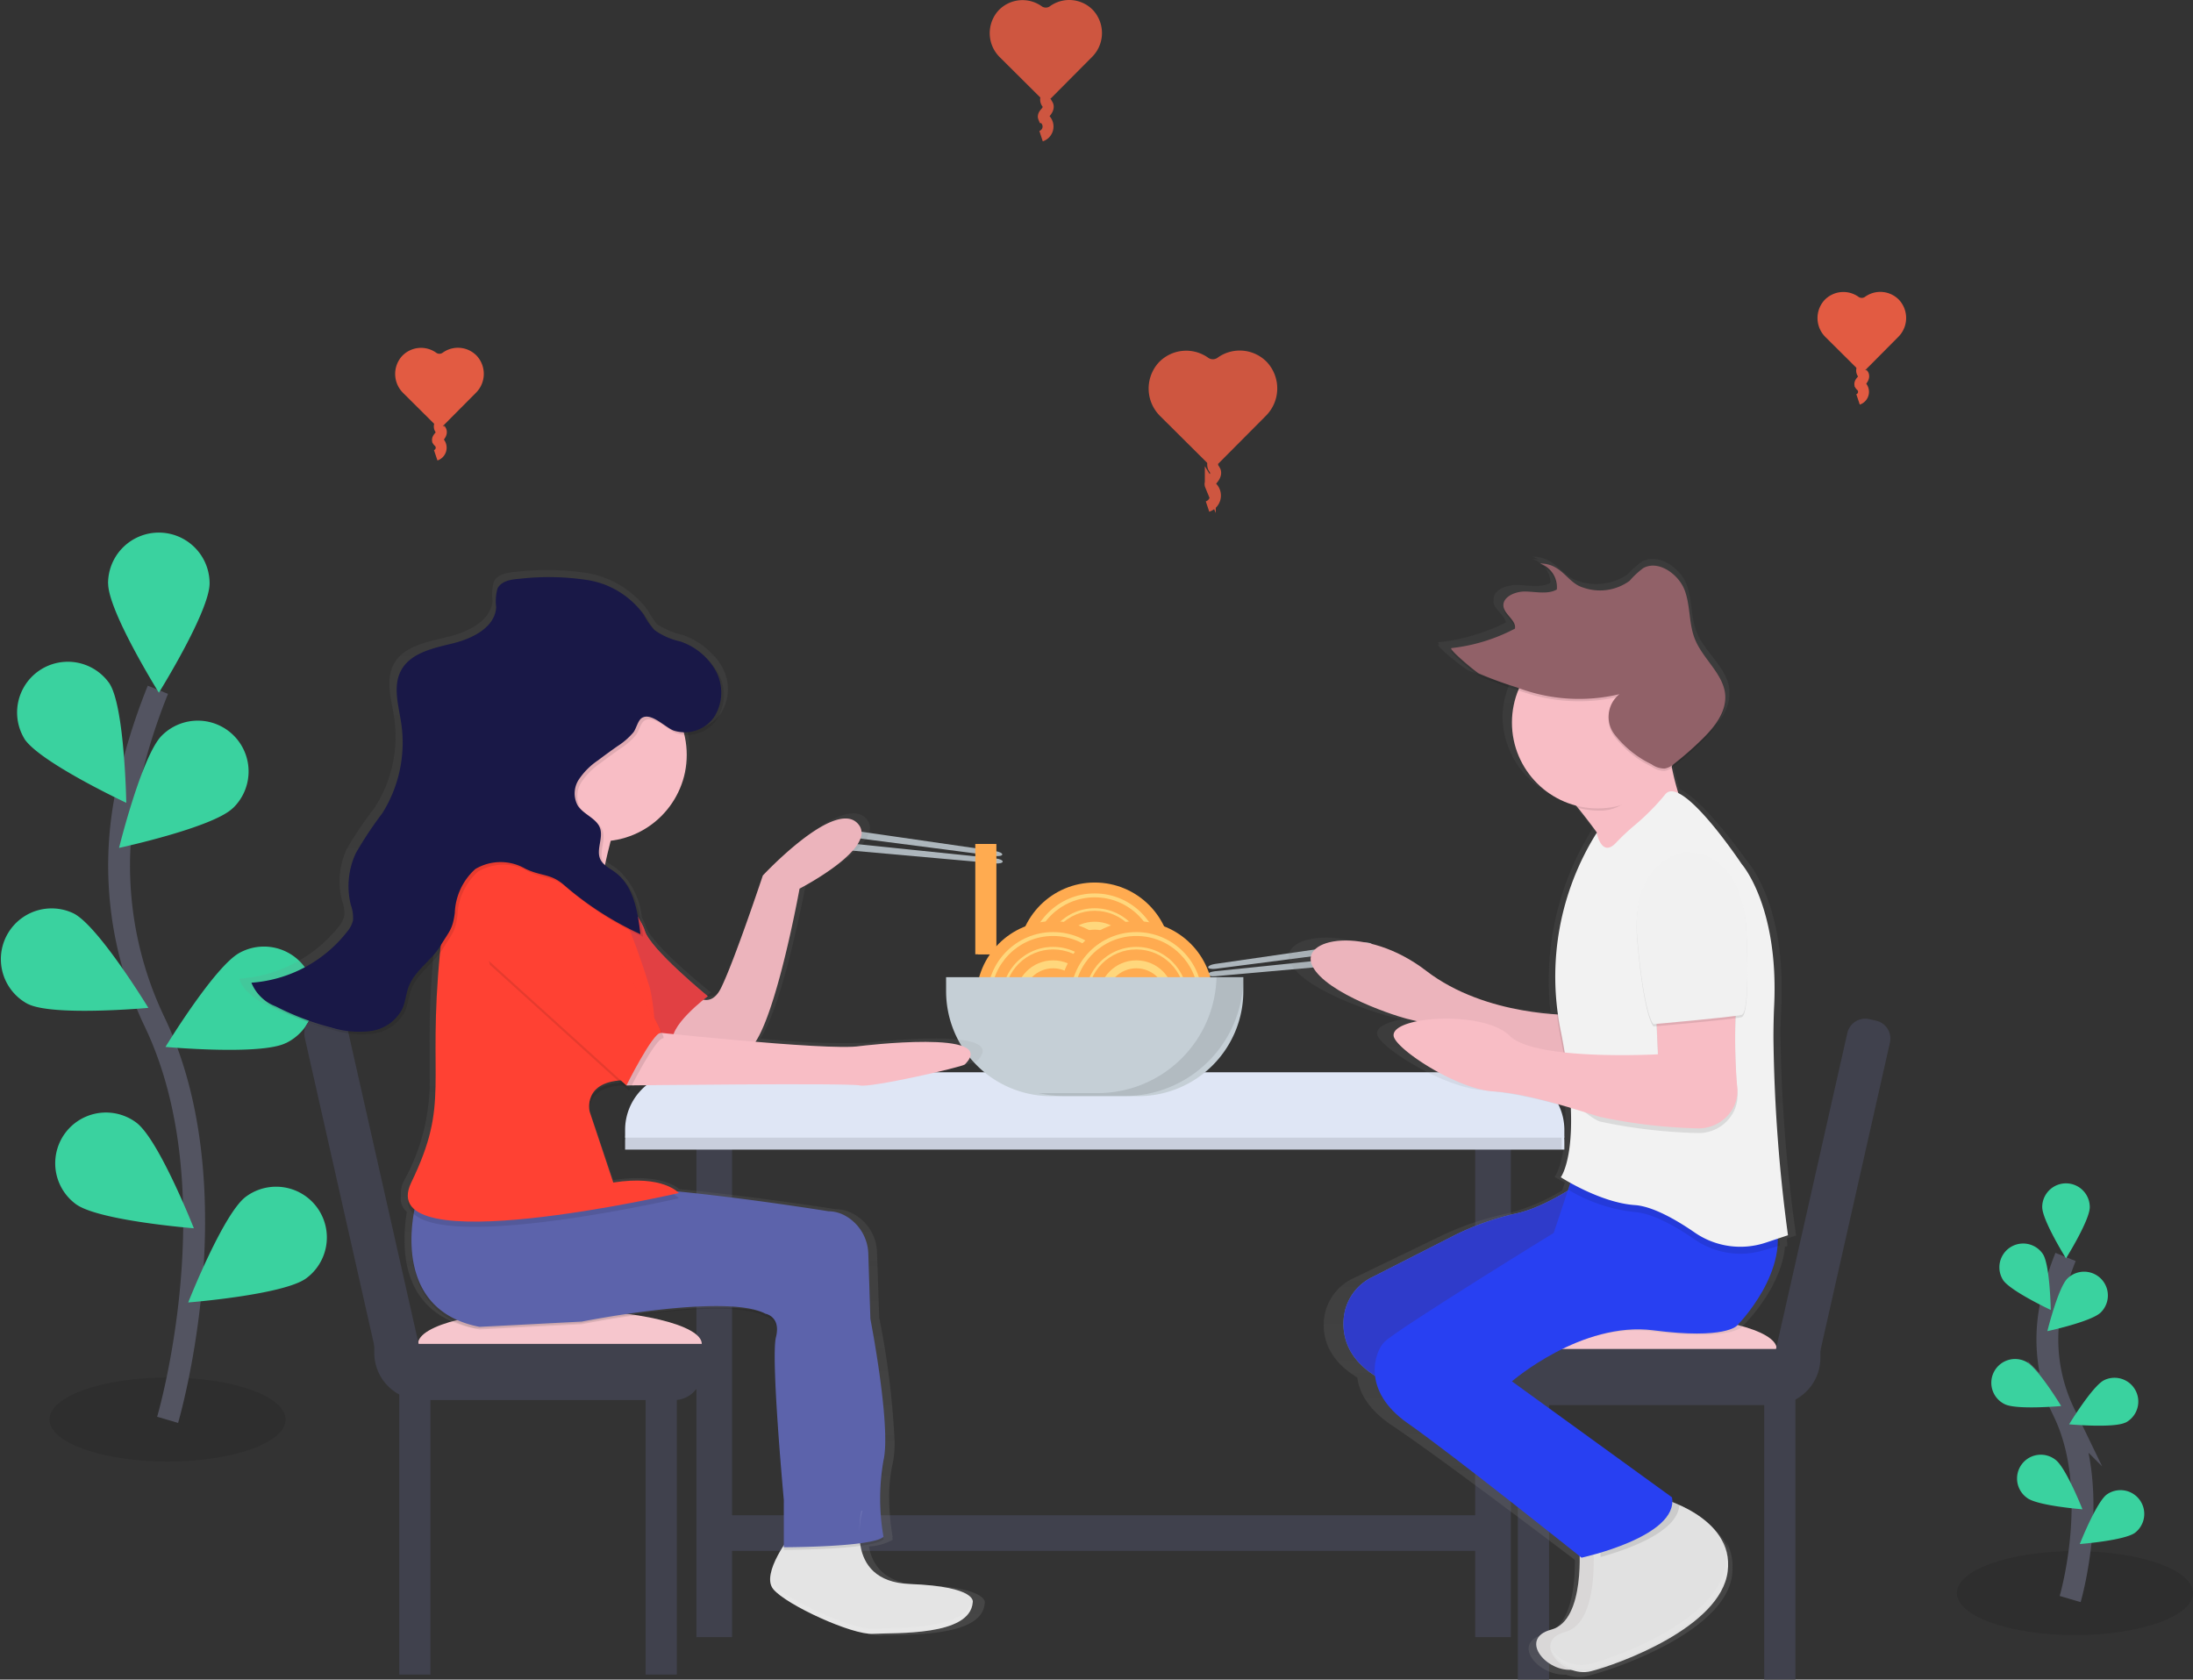 <svg xmlns="http://www.w3.org/2000/svg" xmlns:xlink="http://www.w3.org/1999/xlink" width="200.893" height="153.847" viewBox="0 0 200.893 153.847">
  <rect x="0" y="0" width="200.893" height="153.847" fill="#333333" stroke="none"/>
  <defs>
    <linearGradient id="linear-gradient" x1="0.5" y1="1" x2="0.5" gradientUnits="objectBoundingBox">
      <stop offset="0" stop-color="gray" stop-opacity="0.251"/>
      <stop offset="0.54" stop-color="gray" stop-opacity="0.122"/>
      <stop offset="1" stop-color="gray" stop-opacity="0.102"/>
    </linearGradient>
    <linearGradient id="linear-gradient-2" x1="0.5" y1="1" x2="0.5" y2="0" xlink:href="#linear-gradient"/>
  </defs>
  <g id="Group_87" data-name="Group 87" transform="translate(-156 -392.162)">
    <g id="Group_86" data-name="Group 86" transform="translate(156 392.162)">
      <g id="Group_84" data-name="Group 84">
        <g id="Group_82" data-name="Group 82">
          <g id="undraw_eating_together_tjhx_1_" data-name="undraw_eating_together_tjhx (1)" transform="translate(0 48.787)">
            <ellipse id="Ellipse_78" data-name="Ellipse 78" cx="10.816" cy="3.846" rx="10.816" ry="3.846" transform="translate(4.534 77.392)" opacity="0.1"/>
            <ellipse id="Ellipse_79" data-name="Ellipse 79" cx="10.816" cy="3.846" rx="10.816" ry="3.846" transform="translate(179.262 93.29)" opacity="0.1"/>
            <path id="Path_766" data-name="Path 766" d="M930.543,605.384s2.884-9.816-.543-17.041a15.505,15.505,0,0,1-1.255-9.727,26.087,26.087,0,0,1,1.377-4.567" transform="translate(-740.903 -507.702)" fill="none" stroke="#535461" stroke-miterlimit="10" stroke-width="2"/>
            <path id="Path_767" data-name="Path 767" d="M926.5,548.174c0,1.2,2.177,4.692,2.177,4.692s2.178-3.487,2.178-4.692a2.179,2.179,0,1,0-4.358,0Z" transform="translate(-739.418 -486.39)" fill="#3ad29f"/>
            <path id="Path_768" data-name="Path 768" d="M910.431,572.165c.654,1.01,4.379,2.754,4.379,2.754s-.067-4.112-.721-5.122a2.178,2.178,0,0,0-3.656,2.367Z" transform="translate(-726.947 -503.717)" fill="#3ad29f"/>
            <path id="Path_769" data-name="Path 769" d="M908.4,617.13c1.074.541,5.17.168,5.17.168s-2.134-3.516-3.209-4.057a2.178,2.178,0,1,0-1.961,3.889Z" transform="translate(-724.754 -537.297)" fill="#3ad29f"/>
            <path id="Path_770" data-name="Path 770" d="M917.96,653.481c.961.721,5.067,1.038,5.067,1.038s-1.509-3.826-2.476-4.54a2.178,2.178,0,1,0-2.591,3.5Z" transform="translate(-732.26 -565.058)" fill="#3ad29f"/>
            <path id="Path_771" data-name="Path 771" d="M933.334,583.4c-.863.839-4.884,1.706-4.884,1.706s.985-3.992,1.848-4.831a2.178,2.178,0,1,1,3.036,3.125Z" transform="translate(-740.899 -511.962)" fill="#3ad29f"/>
            <path id="Path_772" data-name="Path 772" d="M941.92,624.138c-1.074.541-5.17.168-5.17.168s2.134-3.516,3.209-4.045a2.178,2.178,0,0,1,1.961,3.889Z" transform="translate(-747.204 -542.629)" fill="#3ad29f"/>
            <path id="Path_773" data-name="Path 773" d="M945.877,666.721c-.961.721-5.067,1.038-5.067,1.038s1.509-3.826,2.476-4.54a2.178,2.178,0,0,1,2.591,3.5Z" transform="translate(-750.288 -575.116)" fill="#3ad29f"/>
            <path id="Path_774" data-name="Path 774" d="M197.921,424.762s6.174-20.939-1.154-36.369a33.149,33.149,0,0,1-2.675-20.759,55.648,55.648,0,0,1,2.939-9.744" transform="translate(-182.566 -343.496)" fill="none" stroke="#535461" stroke-miterlimit="10" stroke-width="2"/>
            <path id="Path_775" data-name="Path 775" d="M189.322,302.648c0,2.567,4.648,10.013,4.648,10.013s4.646-7.451,4.646-10.013a4.648,4.648,0,0,0-9.3,0Z" transform="translate(-179.416 -298)" fill="#3ad29f"/>
            <path id="Path_776" data-name="Path 776" d="M155.189,354.118c1.4,2.163,9.345,5.879,9.345,5.879s-.144-8.777-1.541-10.931a4.648,4.648,0,0,0-7.8,5.047Z" transform="translate(-152.966 -335.248)" fill="#3ad29f"/>
            <path id="Path_777" data-name="Path 777" d="M150.67,449.837c2.293,1.156,11.034.358,11.034.358s-4.567-7.5-6.847-8.652a4.649,4.649,0,0,0-4.187,8.3Z" transform="translate(-148.114 -406.664)" fill="#3ad29f"/>
            <path id="Path_778" data-name="Path 778" d="M171.043,527.394c2.065,1.526,10.816,2.216,10.816,2.216s-3.221-8.172-5.288-9.691a4.648,4.648,0,1,0-5.528,7.475Z" transform="translate(-164.1 -465.89)" fill="#3ad29f"/>
            <path id="Path_779" data-name="Path 779" d="M203.911,377.754c-1.841,1.788-10.421,3.641-10.421,3.641s2.1-8.523,3.942-10.311a4.653,4.653,0,1,1,6.489,6.67Z" transform="translate(-182.584 -352.517)" fill="#3ad29f"/>
            <path id="Path_780" data-name="Path 780" d="M222.224,464.717c-2.293,1.156-11.034.358-11.034.358s4.567-7.5,6.847-8.652a4.649,4.649,0,1,1,4.187,8.3Z" transform="translate(-196.03 -417.967)" fill="#3ad29f"/>
            <path id="Path_781" data-name="Path 781" d="M230.666,555.664c-2.065,1.526-10.816,2.216-10.816,2.216s3.221-8.172,5.288-9.691a4.648,4.648,0,1,1,5.528,7.475Z" transform="translate(-202.608 -487.365)" fill="#3ad29f"/>
            <path id="Path_782" data-name="Path 782" d="M481.93,413.613l-13.395-1.735c-.543-.07-.961-.276-.947-.457h0c.024-.18.481-.264,1.036-.185l13.366,1.935c.368.053.647.192.63.315h0C482.6,413.6,482.3,413.661,481.93,413.613Z" transform="translate(-390.804 -383.997)" fill="#adb6bc"/>
            <path id="Path_783" data-name="Path 783" d="M481.9,417.731l-13.435-1.389c-.546-.055-1.009.046-1.026.226h0c-.017.18.418.37.961.418l13.459,1.2c.37.034.673-.038.685-.161h0C482.554,417.9,482.268,417.77,481.9,417.731Z" transform="translate(-390.69 -387.888)" fill="#adb6bc"/>
            <path id="Path_784" data-name="Path 784" d="M609.28,456.613l13.392-1.735c.543-.07.961-.276.947-.457h0c-.024-.18-.481-.264-1.036-.185l-13.366,1.935c-.368.053-.647.192-.63.315h0C608.6,456.6,608.912,456.661,609.28,456.613Z" transform="translate(-497.914 -416.662)" fill="#adb6bc"/>
            <path id="Path_785" data-name="Path 785" d="M609.073,460.731l13.435-1.389c.546-.055,1.009.046,1.026.226h0c.017.18-.418.37-.961.418l-13.459,1.2c-.37.034-.673-.038-.685-.161h0C608.42,460.9,608.706,460.77,609.073,460.731Z" transform="translate(-497.794 -420.553)" fill="#adb6bc"/>
            <rect id="Rectangle_177" data-name="Rectangle 177" width="3.266" height="46.834" transform="translate(63.797 54.335)" fill="#40414d"/>
            <rect id="Rectangle_178" data-name="Rectangle 178" width="3.266" height="46.834" transform="translate(135.136 54.335)" fill="#40414d"/>
            <path id="Path_786" data-name="Path 786" d="M243.538,386.78h75.469a5.288,5.288,0,0,1,5.288,5.288v.7H238.25v-.7A5.288,5.288,0,0,1,243.538,386.78Z" transform="translate(-180.988 -336.257)" fill="#dfe6f5"/>
            <path id="Path_787" data-name="Path 787" d="M242.538,386.78h75.469a5.288,5.288,0,0,1,5.288,5.288v.7H237.25v-.7A5.288,5.288,0,0,1,242.538,386.78Z" transform="translate(-180.229 -336.257)" opacity="0.1"/>
            <path id="Path_788" data-name="Path 788" d="M243.538,382.24h75.469a5.288,5.288,0,0,1,5.288,5.288v.7H238.25v-.7A5.288,5.288,0,0,1,243.538,382.24Z" transform="translate(-180.988 -332.808)" fill="#dfe6f5"/>
            <circle id="Ellipse_80" data-name="Ellipse 80" cx="6.535" cy="6.535" r="6.535" transform="translate(93.749 32.55)" fill="#ffd77c" stroke="#ffab50" stroke-miterlimit="10" stroke-width="1"/>
            <circle id="Ellipse_81" data-name="Ellipse 81" cx="5.179" cy="5.179" r="5.179" transform="translate(95.104 33.906)" fill="#ffd77c" stroke="#ffab50" stroke-miterlimit="10" stroke-width="1"/>
            <circle id="Ellipse_82" data-name="Ellipse 82" cx="3.946" cy="3.946" r="3.946" transform="translate(96.337 35.139)" fill="#ffd77c" stroke="#ffab50" stroke-miterlimit="10" stroke-width="1"/>
            <circle id="Ellipse_83" data-name="Ellipse 83" cx="2.218" cy="2.218" r="2.218" transform="translate(98.065 36.867)" fill="#ffd77c" stroke="#ffab50" stroke-miterlimit="10" stroke-width="1"/>
            <circle id="Ellipse_84" data-name="Ellipse 84" cx="6.535" cy="6.535" r="6.535" transform="translate(89.937 36.09)" fill="#ffd77c" stroke="#ffab50" stroke-miterlimit="10" stroke-width="1"/>
            <circle id="Ellipse_85" data-name="Ellipse 85" cx="5.179" cy="5.179" r="5.179" transform="translate(91.292 37.446)" fill="#ffd77c" stroke="#ffab50" stroke-miterlimit="10" stroke-width="1"/>
            <circle id="Ellipse_86" data-name="Ellipse 86" cx="3.946" cy="3.946" r="3.946" transform="translate(92.525 38.679)" fill="#ffd77c" stroke="#ffab50" stroke-miterlimit="10" stroke-width="1"/>
            <circle id="Ellipse_87" data-name="Ellipse 87" cx="2.218" cy="2.218" r="2.218" transform="translate(94.253 40.407)" fill="#ffd77c" stroke="#ffab50" stroke-miterlimit="10" stroke-width="1"/>
            <circle id="Ellipse_88" data-name="Ellipse 88" cx="6.535" cy="6.535" r="6.535" transform="translate(97.561 36.09)" fill="#ffd77c" stroke="#ffab50" stroke-miterlimit="10" stroke-width="1"/>
            <circle id="Ellipse_89" data-name="Ellipse 89" cx="5.179" cy="5.179" r="5.179" transform="translate(98.916 37.446)" fill="#ffd77c" stroke="#ffab50" stroke-miterlimit="10" stroke-width="1"/>
            <circle id="Ellipse_90" data-name="Ellipse 90" cx="3.946" cy="3.946" r="3.946" transform="translate(100.149 38.679)" fill="#ffd77c" stroke="#ffab50" stroke-miterlimit="10" stroke-width="1"/>
            <circle id="Ellipse_91" data-name="Ellipse 91" cx="2.218" cy="2.218" r="2.218" transform="translate(101.877 40.407)" fill="#ffd77c" stroke="#ffab50" stroke-miterlimit="10" stroke-width="1"/>
            <path id="Path_789" data-name="Path 789" d="M360.6,346h27.229v1.279a9.614,9.614,0,0,1-9.614,9.614h-8a9.614,9.614,0,0,1-9.614-9.614Z" transform="translate(-273.932 -305.278)" fill="#c5cfd6"/>
            <path id="Path_790" data-name="Path 790" d="M560.291,467.42a10.89,10.89,0,0,1-10.885,10.618H544a10.915,10.915,0,0,0,2.4.274h5.446a10.893,10.893,0,0,0,10.9-10.893Z" transform="translate(-448.85 -426.7)" opacity="0.1"/>
            <rect id="Rectangle_179" data-name="Rectangle 179" width="3.266" height="70.796" transform="translate(136.771 90.005) rotate(90)" fill="#40414d"/>
            <rect id="Rectangle_180" data-name="Rectangle 180" width="2.858" height="26.001" transform="translate(36.573 78.598)" fill="#40414d"/>
            <rect id="Rectangle_181" data-name="Rectangle 181" width="2.858" height="26.001" transform="translate(59.144 78.598)" fill="#40414d"/>
            <path id="Path_791" data-name="Path 791" d="M333.428,597.254c0,1.735-5.884,3.144-13.142,3.144s-12.856-1.406-12.856-3.144,5.6-3.144,12.856-3.144S333.428,595.526,333.428,597.254Z" transform="translate(-269.139 -522.941)" fill="#f6c6cd"/>
            <path id="Path_792" data-name="Path 792" d="M142.66,485.75h30v2.62a2.524,2.524,0,0,1-2.524,2.524h-23.15a4.326,4.326,0,0,1-4.326-4.326Z" transform="translate(-108.373 -411.44)" fill="#40414d"/>
            <path id="Path_793" data-name="Path 793" d="M1.687,0h.635A1.682,1.682,0,0,1,4,1.682V35.711H3.043A3.043,3.043,0,0,1,0,32.668V1.682A1.682,1.682,0,0,1,1.687,0Z" transform="translate(27.547 44.619) rotate(-12.72)" fill="#40414d"/>
            <rect id="Rectangle_182" data-name="Rectangle 182" width="2.858" height="26.001" transform="translate(164.473 105.06) rotate(180)" fill="#40414d"/>
            <rect id="Rectangle_183" data-name="Rectangle 183" width="2.858" height="26.001" transform="translate(141.902 105.06) rotate(180)" fill="#40414d"/>
            <path id="Path_794" data-name="Path 794" d="M717.13,599.151c0,1.735,5.884,3.144,13.142,3.144s12.856-1.406,12.856-3.144S737.528,596,730.272,596,717.13,597.416,717.13,599.151Z" transform="translate(-580.369 -524.377)" fill="#f6c6cd"/>
            <path id="Path_795" data-name="Path 795" d="M4.326,0h23.15A2.524,2.524,0,0,1,30,2.524v2.62H0V4.326A4.326,4.326,0,0,1,4.326,0Z" transform="translate(166.759 79.918) rotate(180)" fill="#40414d"/>
            <path id="Path_796" data-name="Path 796" d="M3.038,0H4V34.033a1.682,1.682,0,0,1-1.682,1.682H1.682A1.682,1.682,0,0,1,0,34.033V3.043A3.043,3.043,0,0,1,3.038,0Z" transform="translate(165.636 79.913) rotate(-167.28)" fill="#40414d"/>
            <path id="Path_797" data-name="Path 797" d="M684.98,369.627l.844-.267a142.8,142.8,0,0,1-1.428-18.266v-.745c.017-.538.036-1.072.063-1.594.034-.668.041-1.305.036-1.923.079-8.314-3.2-11.825-3.2-11.825s-3.845-5.485-6.15-6.552c-.2-.625-.428-1.428-.63-2.36.074-.05.147-.1.216-.154a31.123,31.123,0,0,0,2.728-2.276c1.182-1.108,2.317-2.459,2.254-3.983a2.924,2.924,0,0,0-.014-.445c-.219-1.839-2.13-3.223-2.9-4.966-.649-1.464-.454-3.093-1.021-4.579s-2.548-2.867-4.043-2.086a7.98,7.98,0,0,0-1.341,1.185,5.1,5.1,0,0,1-4.533.613c-1.557-.437-2.019-2.221-4.2-2.226a2.531,2.531,0,0,1,.55.262,3.463,3.463,0,0,0-.55-.048,2.4,2.4,0,0,1,1.663,2.021,1.648,1.648,0,0,1-.019.173c-.87.469-2.014.2-3.057.185s-2.23.51-2.127,1.363a.828.828,0,0,0,0,.293c.137.647,1,1.134,1.108,1.733v.048a17.968,17.968,0,0,1-6.165,1.8c-.07,0-.038.084.063.207h-.063c-.392.041,2.348,2.206,2.661,2.348a38.236,38.236,0,0,0,3.723,1.3l.106.034a7.581,7.581,0,0,0-.618,3,8.025,8.025,0,0,0,6.263,7.691c.673.786,1.38,1.649,2.024,2.507h-.046a26.1,26.1,0,0,0-3.846,16.822c-2.663-.151-8.386-.853-12.738-4.04-5.872-4.295-12.421-3.007-11.056-.43s8.357,4.723,9.484,4.939c.106.019.351.077.7.163-1.389.262-2.341.721-2.283,1.339.113,1.18,6.1,4.939,9.71,5.153a38,38,0,0,1,7.525,1.524c.219,4.939-.976,6.42-.976,6.42s.356.219.945.529l-.252.721a18.352,18.352,0,0,1-4.917,2.084,27.009,27.009,0,0,0-6.066,2.019l-8.131,3.93a4.708,4.708,0,0,0-2.692,3.7c-.178,1.666.325,3.747,3.045,5.4.168,1.353,1,2.932,3.165,4.379,4.206,2.8,15.26,11.178,16.764,12.323.029,2.045-.24,6.148-2.764,6.787-3.163.8-.618,3.846,1.94,3.725a3.35,3.35,0,0,0,1.9.139c2.711-.644,12.647-4.086,13.325-9.234a4.932,4.932,0,0,0,.038-.673,4.489,4.489,0,0,0-.63-2.5,4.514,4.514,0,0,1,.257.721c-.822-1.875-2.824-3.052-4.382-3.716v-.053c-.24-.094-.481-.171-.678-.24a2.015,2.015,0,0,0-.031-.416L658.961,382.87s6.775-5.583,13.777-4.723,8.117-.411,8.117-.411,3.591-3.415,3.951-7.347l.226-.06S685.014,370.081,684.98,369.627Z" transform="translate(-521.291 -304.974)" fill="url(#linear-gradient)"/>
            <path id="Path_798" data-name="Path 798" d="M737.567,669.236s.637,7.011-2.55,7.862-.212,4.249,2.336,3.605,11.9-4.038,12.536-9.133-6.374-6.8-6.374-6.8Z" transform="translate(-592.906 -576.618)" fill="#d8d6d6"/>
            <path id="Path_799" data-name="Path 799" d="M737.567,669.236s.637,7.011-2.55,7.862-.212,4.249,2.336,3.605a31.8,31.8,0,0,0,7.147-2.991c2.584-1.481,5.072-3.6,5.39-6.142.637-5.1-6.374-6.8-6.374-6.8Z" transform="translate(-592.906 -576.618)" fill="#e1e1e1" opacity="0.05"/>
            <path id="Path_800" data-name="Path 800" d="M742.9,670.116s.637,7.011-2.55,7.862-.211,4.249,2.336,3.605,11.9-4.038,12.536-9.133-6.374-6.8-6.374-6.8Z" transform="translate(-596.955 -577.287)" fill="#e1e1e1"/>
            <path id="Path_801" data-name="Path 801" d="M763.944,666.55,758,671.013s.026.3.043.786c2.245-.615,7.136-2.25,7.21-4.807A11.54,11.54,0,0,0,763.944,666.55Z" transform="translate(-611.416 -577.97)" opacity="0.1"/>
            <rect id="Rectangle_184" data-name="Rectangle 184" width="2.55" height="1.913" transform="translate(146.26 27.491)" fill="#f8bdc5"/>
            <path id="Path_802" data-name="Path 802" d="M683.462,541s-4.05,3.182-7.376,3.937a24.554,24.554,0,0,0-5.708,2l-7.65,3.889a4.649,4.649,0,0,0-2.533,3.66c-.219,2.163.651,5.009,5.843,6.7l16.36,13.6,5.1-4.249-17.423-13.383,13.387-8.287Z" transform="translate(-537.095 -482.596)" fill="#758ac8"/>
            <path id="Path_803" data-name="Path 803" d="M683.462,541s-4.05,3.182-7.376,3.937a24.554,24.554,0,0,0-5.708,2l-7.65,3.889a4.649,4.649,0,0,0-2.533,3.66c-.219,2.163.651,5.009,5.843,6.7l16.36,13.6,5.1-4.249-17.423-13.383,13.387-8.287Z" transform="translate(-537.095 -482.596)" fill="#1e27cb" opacity="0.794"/>
            <path id="Path_804" data-name="Path 804" d="M671.614,460.256s-7.862.212-13.387-4.038-11.686-2.975-10.412-.425,7.862,4.675,8.924,4.886,16.36,4.463,16.36,4.463Z" transform="translate(-527.585 -416.085)" fill="#f8bdc5"/>
            <path id="Path_805" data-name="Path 805" d="M671.614,460.256s-7.862.212-13.387-4.038-11.686-2.975-10.412-.425,7.862,4.675,8.924,4.886,16.36,4.463,16.36,4.463Z" transform="translate(-527.585 -416.085)" opacity="0.05"/>
            <path id="Path_806" data-name="Path 806" d="M691.017,533.06l-2.55,7.65s-14.341,8.818-15.512,9.986c-.909.909-2.125,4.463,2.125,7.436s15.935,12.325,15.935,12.325,8.924-1.923,8.287-5.528l-14.661-10.623s6.374-5.528,12.962-4.675,7.65-.425,7.65-.425,5.1-5.1,3.4-9.984S691.017,533.06,691.017,533.06Z" transform="translate(-546.137 -476.564)" fill="#2840f2"/>
            <path id="Path_807" data-name="Path 807" d="M737.65,368.846s7.225,7.862,6.8,10.2,5.737-6.8,5.737-6.8a23.633,23.633,0,0,1-1.488-9.775Z" transform="translate(-595.957 -346.975)" fill="#f8bdc5"/>
            <path id="Path_808" data-name="Path 808" d="M746.426,404a21.134,21.134,0,0,1,1.555-1.483,21.558,21.558,0,0,0,2.978-2.973c1.488-1.923,7.011,6.374,7.011,6.374s3.4,3.824,2.975,12.962a210.132,210.132,0,0,0,.531,21.355l-1.286.358a7.362,7.362,0,0,1-6.513-.925c-1.7-1.173-3.846-2.4-5.48-2.514a14.81,14.81,0,0,1-6.057-2.019s1.382-3.293-.743-13.918a24.812,24.812,0,0,1,3.29-18.177S745.116,405.353,746.426,404Z" transform="translate(-598.429 -374.92)" opacity="0.1"/>
            <path id="Path_809" data-name="Path 809" d="M762.25,437.25l-1.274.425-.757.252a7.359,7.359,0,0,1-6.513-.925c-1.694-1.17-3.845-2.4-5.48-2.514-3.182-.214-6.787-2.55-6.787-2.55s2.125-2.762,0-13.387a24.772,24.772,0,0,1,3.293-18.168s.428,2.3,1.738.947a20.858,20.858,0,0,1,1.553-1.481A21.568,21.568,0,0,0,751,396.876c1.488-1.923,7.011,6.374,7.011,6.374s3.4,3.824,2.975,12.962c-.046.961-.065,1.952-.067,2.954A145.76,145.76,0,0,0,762.25,437.25Z" transform="translate(-598.46 -372.892)" fill="#f2f2f2"/>
            <path id="Path_810" data-name="Path 810" d="M735.638,475.1l.211,4.675s-11.263.637-13.6-1.7,6.369,6.871,8.292,7.436a48.379,48.379,0,0,0,8.91,1.048,3.6,3.6,0,0,0,3.365-2.041,3.4,3.4,0,0,0,.264-1.983,56.2,56.2,0,0,1,0-8.713Z" transform="translate(-583.959 -431.562)" opacity="0.1"/>
            <path id="Path_811" data-name="Path 811" d="M703.3,473.326l.211,4.675s-11.263.637-13.6-1.7-10.789-1.819-10.623,0c.106,1.168,5.737,4.886,9.133,5.1s7.859,1.771,9.782,2.336a48.377,48.377,0,0,0,8.91,1.048,3.605,3.605,0,0,0,3.365-2.041,3.4,3.4,0,0,0,.264-1.983,56.2,56.2,0,0,1,0-8.713Z" transform="translate(-551.624 -430.218)" fill="#f8bdc5"/>
            <path id="Path_812" data-name="Path 812" d="M776.2,420.765s-4.886.637-4.249,7.862,1.488,7.862,1.488,7.862,7.225-.637,8.073-.851.426-8.073.426-8.073S781.721,420.554,776.2,420.765Z" transform="translate(-621.969 -391.255)" opacity="0.1"/>
            <path id="Path_813" data-name="Path 813" d="M776.2,419.885s-4.886.637-4.249,7.862,1.488,7.862,1.488,7.862,7.225-.637,8.073-.851.426-8.073.426-8.073S781.721,419.668,776.2,419.885Z" transform="translate(-621.969 -390.586)" fill="#f1f1f1"/>
            <path id="Path_814" data-name="Path 814" d="M749.025,367.675c-.334-1.682.351-2.2.531-4.355L738.5,369.694s1.267,1.38,2.706,3.151a7.876,7.876,0,0,0,1.969.24C746.071,373.1,747.655,369.987,749.025,367.675Z" transform="translate(-596.603 -347.621)" opacity="0.1"/>
            <circle id="Ellipse_92" data-name="Ellipse 92" cx="7.862" cy="7.862" r="7.862" transform="translate(138.504 9.537)" fill="#f8bdc5"/>
            <path id="Path_815" data-name="Path 815" d="M716.617,322.614a2.661,2.661,0,0,0-.445,3.689,9.538,9.538,0,0,0,3.391,2.733,2.054,2.054,0,0,0,1.2.392,1.772,1.772,0,0,0,.86-.435,29.684,29.684,0,0,0,2.567-2.252c1.168-1.149,2.29-2.565,2.108-4.168-.207-1.819-2-3.189-2.73-4.913-.61-1.442-.428-3.06-.961-4.533s-2.4-2.836-3.8-2.065a7.665,7.665,0,0,0-1.262,1.173,4.617,4.617,0,0,1-4.266.608c-1.466-.433-1.9-2.2-3.947-2.2a2.293,2.293,0,0,1,1.548,2.384c-.819.464-1.9.2-2.884.183s-2.163.536-1.992,1.425c.149.721,1.19,1.257,1.036,1.978a16.285,16.285,0,0,1-5.8,1.779c-.368.041,2.209,2.182,2.5,2.324a34.564,34.564,0,0,0,3.5,1.286A15.906,15.906,0,0,0,716.617,322.614Z" transform="translate(-568.268 -307.602)" opacity="0.1"/>
            <path id="Path_816" data-name="Path 816" d="M716.617,321.724a2.661,2.661,0,0,0-.445,3.689,9.538,9.538,0,0,0,3.391,2.733,2.055,2.055,0,0,0,1.2.392,1.772,1.772,0,0,0,.861-.435,29.688,29.688,0,0,0,2.567-2.252c1.168-1.149,2.29-2.565,2.108-4.168-.207-1.819-2-3.189-2.73-4.913-.61-1.442-.428-3.06-.961-4.533s-2.4-2.836-3.8-2.065a7.667,7.667,0,0,0-1.262,1.173,4.617,4.617,0,0,1-4.266.608c-1.466-.433-1.9-2.2-3.946-2.2a2.293,2.293,0,0,1,1.548,2.384c-.82.464-1.9.2-2.884.183s-2.163.536-1.993,1.425c.149.721,1.19,1.257,1.036,1.978a16.287,16.287,0,0,1-5.8,1.779c-.368.041,2.209,2.182,2.5,2.324a34.565,34.565,0,0,0,3.5,1.286A15.926,15.926,0,0,0,716.617,321.724Z" transform="translate(-568.268 -306.926)" fill="#916168"/>
            <path id="Path_817" data-name="Path 817" d="M754.943,680.89a4.689,4.689,0,0,1,.344,2.5c-.637,5.1-9.987,8.5-12.536,9.133a3.38,3.38,0,0,1-3.42-1.394,3.311,3.311,0,0,0,3.634,1.819c2.55-.637,11.9-4.038,12.537-9.133A4.666,4.666,0,0,0,754.943,680.89Z" transform="translate(-597.233 -588.864)" fill="#fff" opacity="0.1"/>
            <path id="Path_818" data-name="Path 818" d="M307.576,406.68h0c-.19-.428-1.175-1.262-5.927-1.442-3.254-.123-4.362-1.841-4.663-3.519a4.877,4.877,0,0,0,2.18-.6s-.014-.077-.038-.214l.038-.029a22.516,22.516,0,0,1-.324-3.663,14.1,14.1,0,0,1,.332-3.125,9.219,9.219,0,0,0,.166-2.06,74.976,74.976,0,0,0-1.408-11.267l-.2-5.968a4.146,4.146,0,0,0-2.257-3.581,3.4,3.4,0,0,0-1.526-.38s-7.532-1.187-14.313-1.834c-.481-.387-2.175-1.43-6.059-.832l-2.235-6.542a1.861,1.861,0,0,1-.038-.24c.079-.832.635-2.084,3.223-2.163l.541.481s.1-.19.257-.481c3.211-.036,20.7-.214,21.6,0,.993.24,9.688-1.7,9.938-1.937,3.379-3.3-9.938-1.7-9.938-1.7a69.214,69.214,0,0,1-9.878-.394c2.146-3.218,4.165-14.142,4.165-14.142s7.691-3.877,5.466-6.057-8.943,4.845-8.943,4.845-2.733,8-3.975,10.419c-.481.961-1.1,1.158-1.658,1.048.252-.2.416-.322.416-.322s-5.466-4.362-5.963-6.057a4.047,4.047,0,0,0-.365-.8,6.8,6.8,0,0,0-1.841-4.055,4.167,4.167,0,0,0-.62-.546c-.3-.216-.647-.4-.933-.639h0c.161-.74.348-1.509.543-2.254a8.075,8.075,0,0,0,7.21-7.931,7.824,7.824,0,0,0-.219-1.829,3.523,3.523,0,0,0,3.125-1.5,4.133,4.133,0,0,0,.106-4.172,5.164,5.164,0,0,0-1.1-1.389,6.512,6.512,0,0,0-2.524-1.577,7.1,7.1,0,0,1-2.389-1.017,10.588,10.588,0,0,1-.8-1.2,6.149,6.149,0,0,0-.961-1.12,8.79,8.79,0,0,0-4.627-2.336,24.741,24.741,0,0,0-6.422-.118c-.8.055-1.74.2-2.1.894a4.26,4.26,0,0,0-.13,1.735c-.113,1.858-2.238,2.884-4.086,3.334s-4.052.839-4.944,2.468c-.81,1.471-.24,3.254.019,4.906a12,12,0,0,1-1.81,8.314,34.36,34.36,0,0,0-2.5,3.682,7.021,7.021,0,0,0-.466,4.773,3.362,3.362,0,0,1,.207,1.418,2.473,2.473,0,0,1-.562,1.055,12.738,12.738,0,0,1-9.061,4.694,2.6,2.6,0,0,0,.827,1.247,5.972,5.972,0,0,0,1.716,1.185,25.906,25.906,0,0,0,5.264,1.959,9.172,9.172,0,0,0,3.754.32,3.934,3.934,0,0,0,2.975-2.055c.3-.654.341-1.394.606-2.06.526-1.332,1.831-2.194,2.714-3.336a83.422,83.422,0,0,0-.421,8.854v2.533a18.746,18.746,0,0,1-2.31,9.811,2.49,2.49,0,0,0-.31,1.442,1.581,1.581,0,0,0,.541,1.469,14.237,14.237,0,0,0-.209,2.519c-.029,3.038,1,7.117,6.439,8.15l9.688-.481s13.664-2.665,17.389-.721a1.375,1.375,0,0,1,1.089,1.341,3.08,3.08,0,0,1-.094.6,9.409,9.409,0,0,0-.118,1.906c-.017,4.086.863,13.358.863,13.358v3.932a6.181,6.181,0,0,0-1.286,3.329v.067a.208.208,0,0,0,.014.089c.014.029,0,.053.017.079a.232.232,0,0,1,.022.077.6.6,0,0,0,.031.084c.012.026.017.043.026.065s.031.063.048.091l.029.051a1.157,1.157,0,0,0,.1.132c1.243,1.442,7.451,4.232,9.441,4.12,2.113-.12,9.191.24,9.441-2.908a.382.382,0,0,0-.017-.286Z" transform="translate(-217.391 -308.859)" fill="url(#linear-gradient-2)"/>
            <path id="Path_819" data-name="Path 819" d="M443.617,672.843s-2.884,3.605-1.682,5.047,7.21,4.2,9.133,4.086c2.043-.12,8.893.24,9.133-2.884,0,0,.481-1.442-5.768-1.682s-4.326-6.73-4.326-6.73Z" transform="translate(-371.093 -581.108)" fill="#e4e4e4"/>
            <path id="Path_820" data-name="Path 820" d="M305.4,549.667s-2.884,9.854,5.768,11.537l9.374-.481s13.219-2.644,16.824-.721c0,0,1.442.24.961,2.163s.721,14.9.721,14.9v4.326s8.172,0,9.133-.961a20.09,20.09,0,0,1,0-6.97c.721-3.125-1.2-12.979-1.2-12.979l-.19-5.932a4.124,4.124,0,0,0-2.177-3.557,3.22,3.22,0,0,0-1.476-.375s-16.344-2.644-22.112-2.163S305.4,549.667,305.4,549.667Z" transform="translate(-267.247 -488.215)" opacity="0.1"/>
            <path id="Path_821" data-name="Path 821" d="M305.4,548.667s-2.884,9.854,5.768,11.537l9.374-.481s13.219-2.644,16.824-.721c0,0,1.442.24.961,2.163s.721,14.9.721,14.9v4.326s8.172,0,9.133-.961a20.09,20.09,0,0,1,0-6.97c.721-3.125-1.2-12.979-1.2-12.979l-.19-5.932a4.125,4.125,0,0,0-2.177-3.557,3.221,3.221,0,0,0-1.476-.375s-16.344-2.644-22.112-2.163S305.4,548.667,305.4,548.667Z" transform="translate(-267.247 -487.455)" fill="#5c63ab"/>
            <path id="Path_822" data-name="Path 822" d="M403.783,422.506s1.923,2.4,3.124,0,3.846-10.335,3.846-10.335,6.489-6.97,8.652-4.807-5.288,6.009-5.288,6.009-2.644,14.661-5.047,14.9a45.612,45.612,0,0,1-6.009,0l-1.2-2.644Z" transform="translate(-340.873 -380.763)" fill="#f8bdc5"/>
            <path id="Path_823" data-name="Path 823" d="M403.783,422.506s1.923,2.4,3.124,0,3.846-10.335,3.846-10.335,6.489-6.97,8.652-4.807-5.288,6.009-5.288,6.009-2.644,14.661-5.047,14.9a45.612,45.612,0,0,1-6.009,0l-1.2-2.644Z" transform="translate(-340.873 -380.763)" opacity="0.05"/>
            <path id="Path_824" data-name="Path 824" d="M360.186,421.68s4.326,5.047,4.807,6.73,5.768,6.009,5.768,6.009-3.846,2.884-3.124,4.326-5.047-4.807-5.047-4.807l-6.73-9.854Z" transform="translate(-305.929 -391.954)" fill="#eb6475"/>
            <path id="Path_825" data-name="Path 825" d="M360.186,421.68s4.326,5.047,4.807,6.73,5.768,6.009,5.768,6.009-3.846,2.884-3.124,4.326-5.047-4.807-5.047-4.807l-6.73-9.854Z" transform="translate(-305.929 -391.954)" fill="#db2721" opacity="0.59"/>
            <path id="Path_826" data-name="Path 826" d="M350.9,390.938s-2.163,6.97-2.163,9.614-9.133-.721-8.893-2.163,5.288-6.73,5.528-8.893S350.9,390.938,350.9,390.938Z" transform="translate(-293.76 -366.98)" fill="#f8bdc5"/>
            <path id="Path_827" data-name="Path 827" d="M316.109,417.215s-8.412-2.163-9.614,10.095.961,13.7-2.644,21.15,24.515.961,24.515.961-1.442-1.682-6.009-.961l-2.163-6.489s-.721-2.884,3.365-2.884,2.163-8.412,2.163-8.412-2.163-7.21-3.365-7.931S318.993,417.7,316.109,417.215Z" transform="translate(-266.178 -388.45)" opacity="0.1"/>
            <path id="Path_828" data-name="Path 828" d="M316.109,415.215s-8.412-2.163-9.614,10.095.961,13.7-2.644,21.151,24.515.961,24.515.961-1.442-1.682-6.009-.961l-2.163-6.489s-.721-2.884,3.365-2.884,2.163-8.412,2.163-8.412-2.163-7.21-3.365-7.931S318.993,415.7,316.109,415.215Z" transform="translate(-266.178 -386.931)" fill="#ff4133"/>
            <path id="Path_829" data-name="Path 829" d="M387.062,487.68s17.545,1.923,20.429,1.442c0,0,12.883-1.586,9.614,1.682-.24.24-8.652,2.163-9.614,1.923s-21.391,0-21.391,0l-.24-2.4Z" transform="translate(-328.719 -442.091)" fill="#f8bdc5"/>
            <path id="Path_830" data-name="Path 830" d="M332.607,433.3l12.738,11.537s2.4-4.807,3.125-4.807-8.652-14.18-8.652-14.18-2.4-2.884-3.846-1.442S330.2,424.884,332.607,433.3Z" transform="translate(-287.723 -393.716)" opacity="0.1"/>
            <path id="Path_831" data-name="Path 831" d="M331.607,431.3l12.738,11.537s2.4-4.807,3.124-4.807-8.652-14.18-8.652-14.18-2.4-2.884-3.846-1.442S329.2,422.884,331.607,431.3Z" transform="translate(-286.963 -392.197)" fill="#ff4133"/>
            <circle id="Ellipse_93" data-name="Ellipse 93" cx="7.931" cy="7.931" r="7.931" transform="translate(47.047 12.421)" fill="#f8bdc5"/>
            <path id="Path_832" data-name="Path 832" d="M283.6,330.008a3.278,3.278,0,0,0,3.788-1.315,4.18,4.18,0,0,0,.1-4.139,5.861,5.861,0,0,0-3.266-2.7,6.309,6.309,0,0,1-2.382-1.067,7.02,7.02,0,0,1-.94-1.365,7.862,7.862,0,0,0-5.16-3.189,23.466,23.466,0,0,0-6.213-.118c-.774.055-1.682.195-2.033.887a4.318,4.318,0,0,0-.125,1.721c-.108,1.843-2.163,2.865-3.959,3.307s-3.877.858-4.752,2.483c-.784,1.459-.223,3.228.019,4.867a12.147,12.147,0,0,1-1.75,8.227,34.324,34.324,0,0,0-2.42,3.653,7.124,7.124,0,0,0-.452,4.735,3.426,3.426,0,0,1,.2,1.406,2.473,2.473,0,0,1-.543,1.046,12.229,12.229,0,0,1-8.765,4.668,3.862,3.862,0,0,0,2.221,2.163,24.684,24.684,0,0,0,5.091,1.942,8.671,8.671,0,0,0,3.632.317,3.83,3.83,0,0,0,2.884-2.038c.288-.649.332-1.382.586-2.045.574-1.488,2.105-2.387,2.927-3.754.786-1.307,1.091-1.461,1.291-2.971a5.678,5.678,0,0,1,1.88-4.026,4.532,4.532,0,0,1,4.567-.038c1.442.714,2.334.435,3.538,1.483a29.321,29.321,0,0,0,7.021,4.523c-.24-2.1-.627-4.434-2.329-5.682-.481-.358-1.089-.632-1.344-1.18-.406-.872.288-1.937-.026-2.848s-1.512-1.247-2.043-2.074a2.323,2.323,0,0,1,.094-2.377,6.409,6.409,0,0,1,1.757-1.759q.887-.671,1.8-1.31a6.423,6.423,0,0,0,1.461-1.274c.24-.329.4-1.05.733-1.283C281.528,328.3,282.821,329.7,283.6,330.008Z" transform="translate(-221.676 -311.648)" opacity="0.1"/>
            <path id="Path_833" data-name="Path 833" d="M282.6,329.008a3.278,3.278,0,0,0,3.788-1.315,4.18,4.18,0,0,0,.1-4.139,5.861,5.861,0,0,0-3.266-2.7,6.31,6.31,0,0,1-2.382-1.067,7.024,7.024,0,0,1-.94-1.365,7.862,7.862,0,0,0-5.16-3.189,23.463,23.463,0,0,0-6.213-.118c-.774.055-1.682.195-2.033.887a4.317,4.317,0,0,0-.125,1.721c-.108,1.844-2.163,2.865-3.959,3.307s-3.877.858-4.752,2.483c-.784,1.459-.224,3.228.019,4.867a12.147,12.147,0,0,1-1.75,8.227,34.322,34.322,0,0,0-2.42,3.653,7.123,7.123,0,0,0-.452,4.735,3.426,3.426,0,0,1,.2,1.406,2.473,2.473,0,0,1-.543,1.046,12.229,12.229,0,0,1-8.765,4.668,3.862,3.862,0,0,0,2.221,2.163,24.681,24.681,0,0,0,5.091,1.942,8.67,8.67,0,0,0,3.632.317,3.83,3.83,0,0,0,2.884-2.038c.288-.649.332-1.382.586-2.045.574-1.488,2.105-2.387,2.927-3.754.786-1.307,1.091-1.461,1.291-2.971a5.679,5.679,0,0,1,1.879-4.026,4.533,4.533,0,0,1,4.567-.038c1.442.714,2.334.435,3.538,1.483a29.322,29.322,0,0,0,7.02,4.523c-.24-2.1-.627-4.434-2.329-5.682-.481-.358-1.089-.632-1.344-1.18-.406-.872.288-1.937-.026-2.848s-1.512-1.247-2.043-2.074a2.323,2.323,0,0,1,.094-2.377,6.409,6.409,0,0,1,1.757-1.759q.887-.671,1.8-1.31a6.42,6.42,0,0,0,1.461-1.274c.24-.329.4-1.05.733-1.283C280.528,327.3,281.821,328.7,282.6,329.008Z" transform="translate(-220.916 -310.888)" fill="#191847"/>
            <g id="Group_76" data-name="Group 76" transform="translate(70.54 89.572)" opacity="0.1">
              <path id="Path_834" data-name="Path 834" d="M475.709,672.574a8.306,8.306,0,0,1,.274-1.894l-.12.041A8.363,8.363,0,0,0,475.709,672.574Z" transform="translate(-467.51 -670.68)" fill="#fff"/>
              <path id="Path_835" data-name="Path 835" d="M451.041,700.609c-1.923.113-7.931-2.644-9.133-4.086a1.281,1.281,0,0,1-.279-.683,1.51,1.51,0,0,0,.279,1.163c1.2,1.442,7.21,4.2,9.133,4.086,2.043-.12,8.893.24,9.133-2.884a.389.389,0,0,0-.034-.255C459.59,700.83,453.034,700.491,451.041,700.609Z" transform="translate(-441.607 -689.793)" fill="#fff"/>
            </g>
            <rect id="Rectangle_185" data-name="Rectangle 185" width="0.24" height="9.854" transform="translate(89.468 28.644)" fill="#ffd77c" stroke="#ffab50" stroke-miterlimit="10" stroke-width="0.25"/>
            <rect id="Rectangle_186" data-name="Rectangle 186" width="0.24" height="9.854" transform="translate(89.708 28.644)" fill="#ffd77c" stroke="#ffab50" stroke-miterlimit="10" stroke-width="0.25"/>
            <rect id="Rectangle_187" data-name="Rectangle 187" width="0.24" height="9.854" transform="translate(89.949 28.644)" fill="#ffd77c" stroke="#ffab50" stroke-miterlimit="10" stroke-width="0.25"/>
            <rect id="Rectangle_188" data-name="Rectangle 188" width="0.24" height="9.854" transform="translate(90.189 28.644)" fill="#ffd77c" stroke="#ffab50" stroke-miterlimit="10" stroke-width="0.25"/>
            <rect id="Rectangle_189" data-name="Rectangle 189" width="0.24" height="9.854" transform="translate(90.429 28.644)" fill="#ffd77c" stroke="#ffab50" stroke-miterlimit="10" stroke-width="0.25"/>
            <rect id="Rectangle_190" data-name="Rectangle 190" width="0.24" height="9.854" transform="translate(90.67 28.644)" fill="#ffd77c" stroke="#ffab50" stroke-miterlimit="10" stroke-width="0.25"/>
            <rect id="Rectangle_191" data-name="Rectangle 191" width="0.24" height="9.854" transform="translate(90.91 28.644)" fill="#ffd77c" stroke="#ffab50" stroke-miterlimit="10" stroke-width="0.25"/>
          </g>
          <g id="Group_82-2" data-name="Group 82" transform="translate(36.198)">
            <g id="Group_25" data-name="Group 25" transform="translate(130.296 26.737)" opacity="0.901">
              <path id="Path_205" data-name="Path 205" d="M840.941,276.729a2.393,2.393,0,0,0-3.12.29,2.444,2.444,0,0,0,.1,3.405l2.982,2.964a.5.5,0,0,0,.7,0l2.964-2.982a2.444,2.444,0,0,0,.079-3.405,2.389,2.389,0,0,0-3.118-.274A.505.505,0,0,1,840.941,276.729Z" transform="translate(-837.177 -276.273)" fill="#f55f44"/>
              <path id="Path_206" data-name="Path 206" d="M854.48,308.15a.439.439,0,0,0,0,.415,2.144,2.144,0,0,1,.116.193c.077.191-.057.4-.193.556-.086.1-.18.23-.125.351a.455.455,0,0,0,.1.114A.733.733,0,0,1,854.1,311" transform="translate(-850.384 -301.151)" fill="none" stroke="#f55f44" stroke-miterlimit="10" stroke-width="1"/>
            </g>
            <g id="Group_26" data-name="Group 26" transform="translate(0 31.855)" opacity="0.899">
              <path id="Path_207" data-name="Path 207" d="M260.941,350.729a2.393,2.393,0,0,0-3.12.29,2.444,2.444,0,0,0,.1,3.405l2.982,2.964a.5.5,0,0,0,.7,0l2.964-2.982a2.444,2.444,0,0,0,.079-3.405,2.389,2.389,0,0,0-3.118-.274A.505.505,0,0,1,260.941,350.729Z" transform="translate(-257.177 -350.273)" fill="#f55f44"/>
              <path id="Path_208" data-name="Path 208" d="M274.48,382.15a.439.439,0,0,0,0,.415,2.16,2.16,0,0,1,.116.193c.077.191-.057.4-.193.556-.086.1-.18.231-.125.351a.453.453,0,0,0,.1.114A.733.733,0,0,1,274.1,385" transform="translate(-270.384 -375.151)" fill="none" stroke="#f55f44" stroke-miterlimit="10" stroke-width="1"/>
            </g>
            <g id="Group_27" data-name="Group 27" transform="translate(54.468)" opacity="0.798">
              <path id="Path_209" data-name="Path 209" d="M641.942,69.851a3.03,3.03,0,0,0-3.95.367,3.094,3.094,0,0,0,.122,4.311l3.774,3.752a.631.631,0,0,0,.892,0l3.753-3.775a3.094,3.094,0,0,0,.1-4.311,3.024,3.024,0,0,0-3.947-.347A.639.639,0,0,1,641.942,69.851Z" transform="translate(-637.177 -69.273)" fill="#f55f44"/>
              <path id="Path_210" data-name="Path 210" d="M654.581,101.15a.555.555,0,0,0,0,.525,2.755,2.755,0,0,1,.147.245c.1.242-.072.506-.245.7-.108.125-.228.278-.159.445a.576.576,0,0,0,.128.145.928.928,0,0,1-.353,1.551" transform="translate(-649.396 -92.29)" fill="none" stroke="#f55f44" stroke-miterlimit="10" stroke-width="1"/>
            </g>
          </g>
        </g>
      </g>
    </g>
    <g id="Group_85" data-name="Group 85" transform="translate(261.223 424.272)" opacity="0.798">
      <path id="Path_209-2" data-name="Path 209" d="M642.636,69.935a3.471,3.471,0,0,0-4.525.42,3.544,3.544,0,0,0,.14,4.939l4.324,4.3a.723.723,0,0,0,1.022,0l4.3-4.325a3.544,3.544,0,0,0,.115-4.939,3.465,3.465,0,0,0-4.522-.4A.732.732,0,0,1,642.636,69.935Z" transform="translate(-637.177 -69.273)" fill="#f55f44"/>
      <path id="Path_210-2" data-name="Path 210" d="M654.651,101.15a.636.636,0,0,0,0,.6,3.143,3.143,0,0,1,.169.28c.111.277-.083.58-.28.806-.124.143-.261.318-.182.51a.66.66,0,0,0,.147.166,1.064,1.064,0,0,1-.4,1.777" transform="translate(-648.711 -90.999)" fill="none" stroke="#f55f44" stroke-miterlimit="10" stroke-width="1"/>
    </g>
  </g>
</svg>
